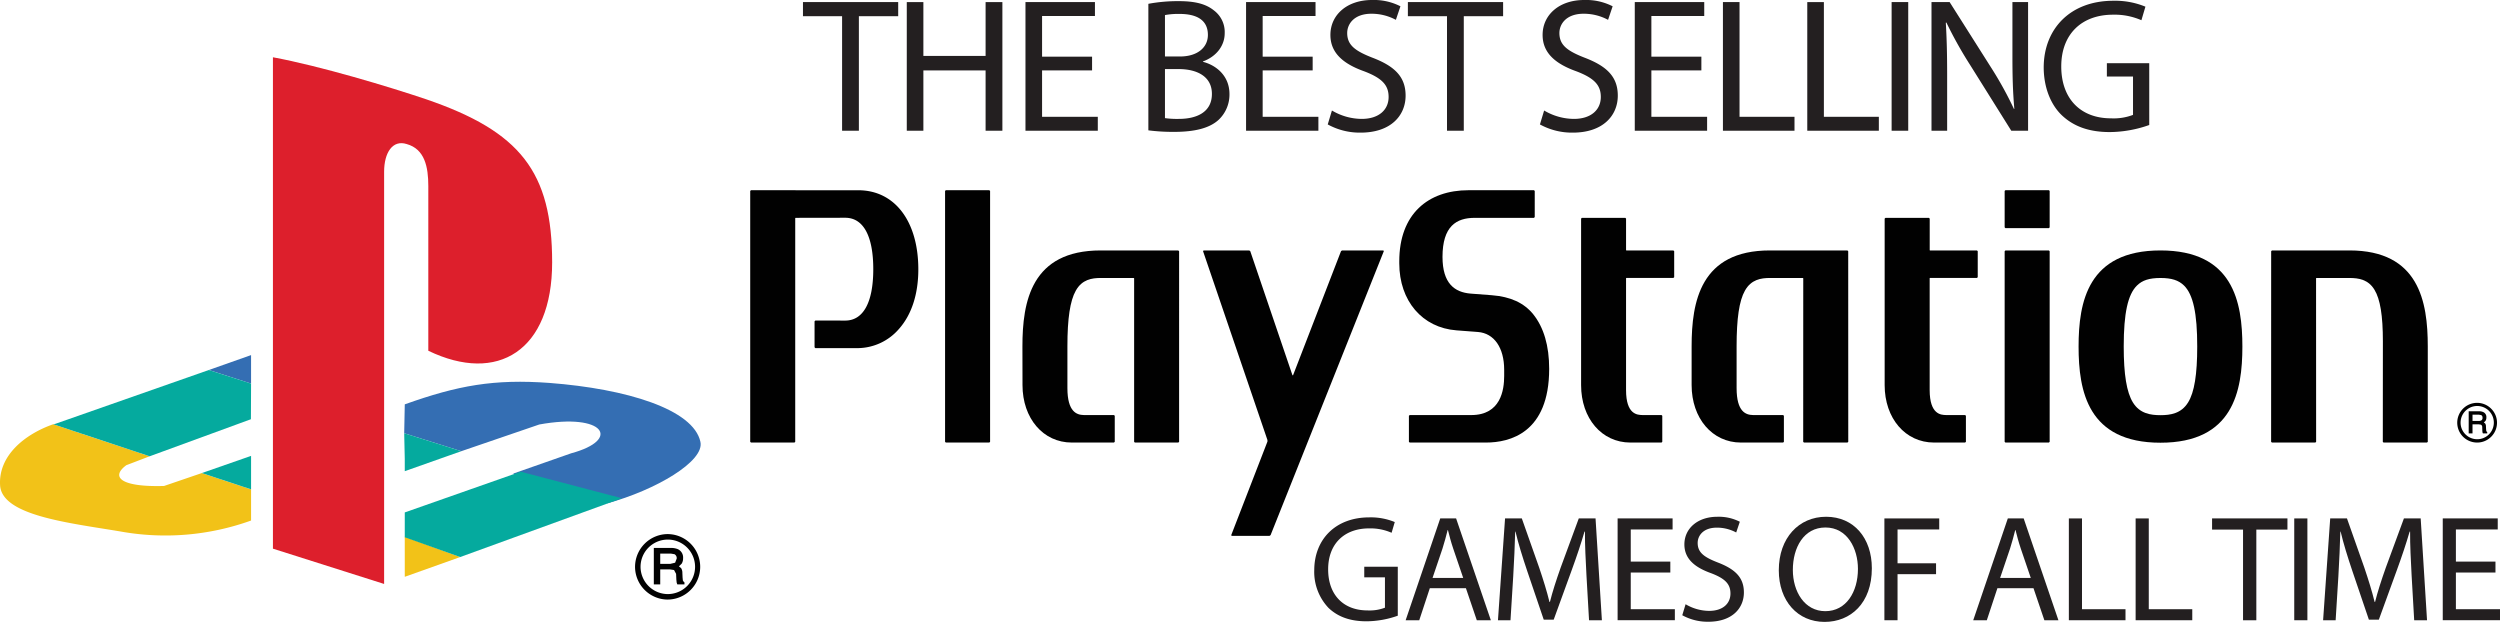 <svg id="Layer_1" data-name="Layer 1" xmlns="http://www.w3.org/2000/svg" viewBox="0 0 628.837 156.429">
<defs>

<style>  
.cls-1{fill:#010101;}
.cls-2{fill:#f2c218;}
.cls-3{fill:#346eb3;}
.cls-4{fill:#05aa9e;}
.cls-5{fill:#dd1f2c;}
.cls-6{fill:#231f20;}

.pslogo{
    animation: fadein 3s;
}

@keyframes fadein {
    from { opacity: 0.3; }
    to   { opacity: 1; }
}



</style>
</defs>
<title>title</title>
<g id="header">
    <g id="ps-text">
    <path id="circle" class="cls-1" d="M631.489,119.438a4.95,4.95,0,0,0,3.524-1.456,4.968,4.968,0,0,0,0-7.059,4.993,4.993,0,1,0-3.524,8.515m-4.165-4.993a4.181,4.181,0,1,1,1.228,2.937,4.122,4.122,0,0,1-1.228-2.937" transform="translate(-8.4 -8.121)"/>

<path id="r" class="cls-1" d="M633.944,116.769l-.158-.24-.045-.422-.038-.715a1.325,1.325,0,0,0-.192-.745l-.333-.266.414-.404a1.49,1.49,0,0,0,.216-.852,1.351,1.351,0,0,0-.812-1.364,2.523,2.523,0,0,0-1.051-.194h-2.583v5.563h.962v-2.282h1.518l.598.089a.678.678,0,0,1,.323.587l.026.897.039.431.079.213.039.065h1.077v-.319Zm-1.106-3.576a.716.716,0,0,1-.244.636,1.294,1.294,0,0,1-.728.172h-1.542v-1.57h1.635l.539.098a.68.68,0,0,1,.34.665" transform="translate(-8.4 -8.121)"/>

<path id="p" class="cls-1" d="M224.293,55.976l-26.989-.009-.198.179v63.106l.198.186h10.931l.192-.186V63.015l.075-.099,12.502-.021c4.56,0,7.055,4.581,7.055,12.934,0,8.329-2.495,12.928-7.055,12.928l-7.518-.012-.197.195v6.541l.197.204h10.808a13.824,13.824,0,0,0,10.211-4.807c3.197-3.59,4.885-8.783,4.885-15.009,0-12.088-5.929-19.894-15.095-19.894" transform="translate(-8.4 -8.121)"/>

<polygon id="l" class="cls-1" points="248.841 47.845 237.91 47.845 237.718 48.025 237.718 111.131 237.91 111.317 248.841 111.317 249.042 111.131 249.042 48.025 248.841 47.845"/>

<path id="a" class="cls-1" d="M304.986,71.319l-.214-.205H285.265c-17.457,0-19.689,12.858-19.689,24.114l.019,9.748c0,8.375,5.2,14.461,12.387,14.461h10.619l.198-.186v-6.542l-.198-.191h-7.593c-1.762-.034-4.112-.776-4.118-6.77V95.228c0-6.999.674-11.457,2.108-13.992,1.565-2.813,4.038-3.194,6.264-3.194l8.332.003.08.096v41.111l.18.186h10.932l.201-.186V71.319Z" transform="translate(-8.4 -8.121)"/>

<path id="s" class="cls-1" d="M383.676,82.383l-5.398-.414c-4.019-.34-7.038-2.575-7.038-9.225,0-7.735,3.497-9.827,8.096-9.827H394.244l.196-.198V56.146l-.196-.179H377.797c-10.181,0-17.431,5.976-17.431,17.894v.491c0,9.444,5.786,16.215,14.401,16.864l5.39.411c4.063.319,6.595,3.948,6.595,9.51v1.566c0,3.488-.845,9.821-8.278,9.821h-15.485l-.199.187v6.542l.199.186h19.195c5.949,0,15.887-2.399,15.887-18.542,0-5.809-1.36-10.431-4.029-13.748-2.315-2.844-5.697-4.403-10.365-4.764" transform="translate(-8.4 -8.121)"/>

<path id="a-2" data-name="a" class="cls-1" d="M473.29,71.319l-.196-.205H453.587c-17.453,0-19.686,12.858-19.686,24.114v9.748c0,8.375,5.209,14.461,12.39,14.461h10.628l.192-.186v-6.542l-.192-.191h-7.591c-1.766-.034-4.112-.776-4.112-6.77V95.228c0-6.999.653-11.457,2.092-13.992,1.559-2.813,4.057-3.194,6.267-3.194l8.342.003.065.096-.014,41.111.189.186h10.944l.201-.186Z" transform="translate(-8.4 -8.121)"/>

<path id="t" class="cls-1" d="M429.322,71.115H417.492l-.082-.062V63.114l-.179-.198H406.287l-.186.198v41.877c0,8.374,5.2,14.447,12.397,14.447h7.84l.184-.186v-6.542l-.184-.191h-4.819c-1.235-.034-4.11-.089-4.11-6.271V78.099l.082-.071c3.596.015,11.83,0,11.83,0l.196-.195V71.319Z" transform="translate(-8.4 -8.121)"/>

<path id="t-2" data-name="t" class="cls-1" d="M505.682,71.115H493.851l-.062-.062V63.114l-.199-.198h-10.93l-.203.198v41.877c0,8.374,5.216,14.447,12.411,14.447h7.825l.203-.186v-6.542l-.203-.191h-4.83c-1.199-.034-4.074-.089-4.084-6.271V78.099l.062-.071c3.627.015,11.84,0,11.84,0l.189-.195V71.319Z" transform="translate(-8.4 -8.121)"/>

<polygon id="i" class="cls-1" points="515.366 62.993 504.43 62.993 504.24 63.198 504.24 111.131 504.43 111.317 515.366 111.317 515.562 111.131 515.562 63.198 515.366 62.993"/>

<polygon id="i-dot" class="cls-1" points="515.366 47.845 504.43 47.845 504.24 48.025 504.24 57.187 504.43 57.386 515.366 57.386 515.562 57.187 515.562 48.025 515.366 47.845"/>

<path id="n" class="cls-1" d="M599.384,71.115H579.87l-.194.205-.012,47.933.203.186h10.927l.192-.186-.017-41.135.076-.071,8.34-.003c2.226,0,4.709.352,6.272,2.955,1.446,2.356,2.121,6.477,2.121,12.976,0,.294-.019,25.279-.019,25.279l.182.186h10.93l.199-.186V95.228c0-11.253-2.229-24.114-19.686-24.114" transform="translate(-8.4 -8.121)"/>

<path id="o" class="cls-1" d="M551.834,71.115c-18.248,0-20.598,12.922-20.598,24.182,0,11.25,2.349,24.183,20.591,24.183,18.278,0,20.61-12.933,20.61-24.183,0-11.259-2.332-24.182-20.603-24.182m6.947,38.231c-1.736,2.824-4.486,3.205-6.947,3.205-2.454,0-5.202-.381-6.937-3.205-1.573-2.562-2.307-7.019-2.307-14.05v-.058c0-8.316,1.031-13.04,3.327-15.293,1.348-1.335,3.122-1.901,5.917-1.901,2.789,0,4.562.566,5.927,1.901,2.289,2.253,3.33,6.996,3.317,15.352,0,7.03-.72,11.501-2.296,14.05" transform="translate(-8.4 -8.121)"/>

<polygon id="y" class="cls-1" points="302.744 62.993 302.608 63.173 318.808 110.683 318.808 111.069 309.696 134.602 309.811 134.796 319.32 134.796 319.596 134.602 348.08 63.173 347.97 62.993 337.579 62.993 337.313 63.173 325.244 94.399 325.101 94.399 314.482 63.173 314.219 62.993 302.744 62.993"/></g>

<g id="ps-logo-color" class="pslogo">
<path id="yellow" class="cls-2" d="M59.168,127.112l-9.495,3.245c-10.878.32-13.544-2.24-9.492-5.226l5.866-2.24L21.792,114.833c-7.125,2.503-13.812,7.847-13.371,15.353.438,7.616,17.207,9.435,30.141,11.596a63.605,63.605,0,0,0,32.992-2.729v-7.846l-12.386-4.095ZM124.148,148.239l-13.938-5.11.005,10.078" transform="translate(-8.4 -8.121)"/>
<path id="green" class="cls-3" d="M161.43,133.597l-.311,1.133c12.158-3.306,24.559-10.577,23.462-15.464-1.752-8.186-18.566-13.346-37.966-14.824-13.921-1.024-23.029.612-36.4,5.387l-.145,7.269,14.362,4.515,19.623-6.719c16.424-2.986,20.689,3.839,7.999,7.252L137.443,127.265,161.43,133.597Zm-89.877-36.157L60.921,101.192l10.632,3.41V97.44Z" transform="translate(-8.4 -8.121)"/>

<path id="blue" class="cls-4" d="M110.213,143.262l13.935,4.977,40.668-14.788-25.453-6.683-29.148,10.247M71.553,122.792,59.169,127.114l12.385,4.094v-8.415Zm38.659.704-.142-6.399,14.362,4.515-14.217,5.028ZM71.517,113.571l.036-8.969L60.921,101.192,22.34,114.722a4.66,4.66,0,0,1-.547.111l24.254,8.059" transform="translate(-8.4 -8.121)"/>

<path id="p-2" data-name="p" class="cls-5" d="M77.051,22.526V146.128l27.968,8.876V51.331c0-4.846,2.165-8.099,5.667-6.979,4.56,1.269,5.449,5.745,5.449,10.598V96.348c17.437,8.418,31.15-.005,31.15-22.22,0-22.804-8.023-32.93-31.709-41.043-9.31-3.142-26.633-8.357-38.525-10.56" transform="translate(-8.4 -8.121)"/>


<path id="circle-2" data-name="circle" class="cls-1" d="M176.378,158.935a8.237,8.237,0,0,0,0-16.473,8.251,8.251,0,0,0-8.241,8.24,8.256,8.256,0,0,0,8.241,8.233m-6.858-8.233a6.858,6.858,0,0,1,13.716,0,6.87,6.87,0,0,1-6.858,6.85,6.883,6.883,0,0,1-6.858-6.85" transform="translate(-8.4 -8.121)"/>
<path id="r-2" data-name="r" class="cls-1" d="M180.428,154.53l-.264-.405-.07-.705-.055-1.175a2.211,2.211,0,0,0-.311-1.214l-.555-.453.693-.676a2.557,2.557,0,0,0,.356-1.39,2.3,2.3,0,0,0-1.354-2.271,4.573,4.573,0,0,0-1.733-.297h-4.277v9.167h1.612v-3.759h2.503l.974.15.517.966.065,1.468.078.718.116.352.046.105h1.795v-.532Zm-1.814-5.907-.397,1.038-1.215.294h-2.533V147.37h2.694l.893.153a1.111,1.111,0,0,1,.558,1.1" transform="translate(-8.4 -8.121)"/>
</g>
<path class="cls-6" d="M220.215,12.201h-9.841V8.649h23.954v3.552h-9.889V41.004h-4.224Z" transform="translate(-8.4 -8.121)"/>
<path class="cls-6" d="M240.662,8.649V22.187h15.649V8.649h4.224v32.355h-4.224V25.835H240.662V41.004h-4.176V8.649Z" transform="translate(-8.4 -8.121)"/>
<path class="cls-6" d="M283.095,25.835H270.518v11.665H284.535v3.504H266.342V8.649h17.474v3.504H270.518v10.225H283.095Z" transform="translate(-8.4 -8.121)"/>
<path class="cls-6" d="M297.253,9.081a40.488,40.488,0,0,1,7.632-.672c4.177,0,6.865.72,8.881,2.352a6.784,6.784,0,0,1,2.688,5.712c0,3.121-2.064,5.856-5.473,7.105v.096c3.072.768,6.673,3.312,6.673,8.113a8.722,8.722,0,0,1-2.736,6.48c-2.256,2.064-5.905,3.024-11.185,3.024a48.748,48.748,0,0,1-6.48-.384Zm4.176,13.249h3.792c4.416,0,7.008-2.304,7.008-5.424,0-3.792-2.88-5.28-7.104-5.28a17.906,17.906,0,0,0-3.696.288Zm0,15.505a22.304,22.304,0,0,0,3.504.192c4.32,0,8.305-1.584,8.305-6.289,0-4.417-3.792-6.241-8.353-6.241H301.429Z" transform="translate(-8.4 -8.121)"/>
<path class="cls-6" d="M338.581,25.835H326.004v11.665H340.021v3.504H321.828V8.649h17.474v3.504H326.004v10.225h12.577Z" transform="translate(-8.4 -8.121)"/>
<path class="cls-6" d="M343.428,35.916a14.802,14.802,0,0,0,7.488,2.112c4.272,0,6.769-2.256,6.769-5.521,0-3.024-1.728-4.752-6.097-6.433-5.28-1.872-8.544-4.608-8.544-9.169,0-5.041,4.176-8.785,10.465-8.785a14.705,14.705,0,0,1,7.152,1.584l-1.152,3.408a12.887,12.887,0,0,0-6.145-1.536c-4.416,0-6.097,2.641-6.097,4.849,0,3.024,1.969,4.512,6.433,6.241,5.473,2.112,8.257,4.752,8.257,9.504,0,4.993-3.696,9.313-11.329,9.313a16.725,16.725,0,0,1-8.257-2.064Z" transform="translate(-8.4 -8.121)"/><path class="cls-6" d="M372.372,12.201h-9.841V8.649h23.954v3.552h-9.89V41.004h-4.224Z" transform="translate(-8.4 -8.121)"/><path class="cls-6" d="M396.803,35.916a14.802,14.802,0,0,0,7.488,2.112c4.272,0,6.769-2.256,6.769-5.521,0-3.024-1.728-4.752-6.097-6.433-5.28-1.872-8.544-4.608-8.544-9.169,0-5.041,4.176-8.785,10.465-8.785a14.705,14.705,0,0,1,7.152,1.584l-1.152,3.408a12.887,12.887,0,0,0-6.145-1.536c-4.416,0-6.097,2.641-6.097,4.849,0,3.024,1.969,4.512,6.433,6.241,5.473,2.112,8.257,4.752,8.257,9.504,0,4.993-3.696,9.313-11.329,9.313a16.725,16.725,0,0,1-8.257-2.064Z" transform="translate(-8.4 -8.121)"/><path class="cls-6" d="M436.355,25.835H423.778v11.665h14.018v3.504H419.602V8.649H437.076v3.504H423.778v10.225h12.577Z" transform="translate(-8.4 -8.121)"/><path class="cls-6" d="M441.778,8.649h4.176V37.5h13.825v3.504h-18.001Z" transform="translate(-8.4 -8.121)"/><path class="cls-6" d="M462.993,8.649h4.177V37.5h13.825v3.504H462.993Z" transform="translate(-8.4 -8.121)"/><path class="cls-6" d="M488.385,8.649v32.355h-4.177V8.649Z" transform="translate(-8.4 -8.121)"/><path class="cls-6" d="M494.24,41.004V8.649h4.561l10.369,16.37a91.594,91.594,0,0,1,5.809,10.513l.096-.048c-.384-4.32-.48-8.257-.48-13.297V8.649h3.937v32.355h-4.225L504.033,24.587a102.85,102.85,0,0,1-6.049-10.801l-.144.048c.24,4.081.336,7.969.336,13.345V41.004Z" transform="translate(-8.4 -8.121)"/><path class="cls-6" d="M549.01,39.564a30.147,30.147,0,0,1-9.937,1.776c-4.896,0-8.929-1.248-12.097-4.272-2.784-2.688-4.513-7.008-4.513-12.049.048-9.649,6.673-16.706,17.521-16.706a19.994,19.994,0,0,1,8.064,1.488l-1.008,3.408a16.773,16.773,0,0,0-7.152-1.392c-7.873,0-13.01,4.896-13.01,13.009,0,8.209,4.944,13.057,12.481,13.057a13.619,13.619,0,0,0,5.568-.864V27.371h-6.576V24.011h10.656Z" transform="translate(-8.4 -8.121)"/><path class="cls-6" d="M359.992,162.992a23.845,23.845,0,0,1-7.865,1.406c-3.875,0-7.066-.988-9.574-3.382a13.176,13.176,0,0,1-3.571-9.537c.038-7.637,5.281-13.222,13.868-13.222a15.827,15.827,0,0,1,6.383,1.178l-.798,2.698a13.268,13.268,0,0,0-5.661-1.103c-6.231,0-10.297,3.876-10.297,10.297,0,6.497,3.914,10.334,9.879,10.334a10.78,10.78,0,0,0,4.407-.684v-7.637h-5.205v-2.66H359.992Z" transform="translate(-8.4 -8.121)"/><path class="cls-6" d="M368.05,156.077l-2.659,8.055h-3.42l8.701-25.608H374.661l8.739,25.608H379.866l-2.735-8.055Zm8.397-2.584-2.508-7.37c-.57-1.672-.95-3.191-1.33-4.674H372.533c-.38,1.52-.798,3.078-1.291,4.636l-2.508,7.408Z" transform="translate(-8.4 -8.121)"/><path class="cls-6" d="M407.454,152.886c-.189-3.571-.418-7.865-.38-11.057h-.114c-.874,3.002-1.938,6.193-3.229,9.727l-4.521,12.425H396.702l-4.142-12.196c-1.216-3.609-2.242-6.915-2.964-9.955h-.076c-.076,3.191-.266,7.485-.494,11.322l-.684,10.98h-3.153l1.785-25.608h4.218l4.369,12.387c1.064,3.153,1.938,5.965,2.584,8.625h.114c.646-2.584,1.558-5.396,2.697-8.625l4.56-12.387h4.218l1.596,25.608H408.1Z" transform="translate(-8.4 -8.121)"/><path class="cls-6" d="M428.545,152.126h-9.954v9.232h11.094v2.773H415.285v-25.608h13.83v2.774H418.591v8.093h9.954Z" transform="translate(-8.4 -8.121)"/><path class="cls-6" d="M432.385,160.105a11.71,11.71,0,0,0,5.927,1.672c3.382,0,5.357-1.786,5.357-4.369,0-2.394-1.367-3.762-4.825-5.092-4.18-1.481-6.763-3.647-6.763-7.257,0-3.989,3.306-6.953,8.282-6.953a11.638,11.638,0,0,1,5.661,1.254l-.911,2.698a10.199,10.199,0,0,0-4.863-1.216c-3.496,0-4.826,2.09-4.826,3.837,0,2.394,1.559,3.571,5.092,4.939,4.331,1.672,6.535,3.762,6.535,7.522,0,3.952-2.926,7.371-8.967,7.371a13.233,13.233,0,0,1-6.535-1.634Z" transform="translate(-8.4 -8.121)"/><path class="cls-6" d="M479.234,151.062c0,8.815-5.357,13.488-11.893,13.488-6.763,0-11.512-5.243-11.512-12.994,0-8.131,5.053-13.45,11.892-13.45C474.713,138.106,479.234,143.463,479.234,151.062Zm-19.871.418c0,5.472,2.964,10.373,8.169,10.373,5.243,0,8.206-4.825,8.206-10.639,0-5.091-2.659-10.41-8.168-10.41C462.098,140.804,459.363,145.857,459.363,151.48Z" transform="translate(-8.4 -8.121)"/><path class="cls-6" d="M482.391,138.524h13.792v2.774H485.697v8.511h9.688v2.735h-9.688v11.588h-3.306Z" transform="translate(-8.4 -8.121)"/><path class="cls-6" d="M510.815,156.077l-2.66,8.055h-3.419l8.7-25.608h3.989l8.739,25.608h-3.534l-2.735-8.055Zm8.396-2.584-2.508-7.37c-.569-1.672-.95-3.191-1.33-4.674h-.075c-.38,1.52-.798,3.078-1.292,4.636l-2.508,7.408Z" transform="translate(-8.4 -8.121)"/><path class="cls-6" d="M528.789,138.524h3.306v22.835h10.942v2.773h-14.248Z" transform="translate(-8.4 -8.121)"/><path class="cls-6" d="M545.585,138.524h3.306v22.835h10.942v2.773h-14.248Z" transform="translate(-8.4 -8.121)"/><path class="cls-6" d="M572.601,141.335h-7.789v-2.812h18.959v2.812h-7.826v22.797h-3.344Z" transform="translate(-8.4 -8.121)"/><path class="cls-6" d="M588.79,138.524v25.608h-3.306v-25.608Z" transform="translate(-8.4 -8.121)"/><path class="cls-6" d="M615.007,152.886c-.19-3.571-.418-7.865-.38-11.057h-.114c-.874,3.002-1.938,6.193-3.229,9.727l-4.521,12.425h-2.508l-4.142-12.196c-1.216-3.609-2.241-6.915-2.963-9.955h-.076c-.076,3.191-.266,7.485-.494,11.322l-.684,10.98H592.742l1.785-25.608h4.218l4.369,12.387c1.063,3.153,1.938,5.965,2.584,8.625h.113c.646-2.584,1.558-5.396,2.698-8.625l4.559-12.387H617.286l1.596,25.608h-3.229Z" transform="translate(-8.4 -8.121)"/><path class="cls-6" d="M636.097,152.126h-9.954v9.232h11.094v2.773H622.838v-25.608h13.83v2.774H626.143v8.093h9.954Z" transform="translate(-8.4 -8.121)"/></g></svg>